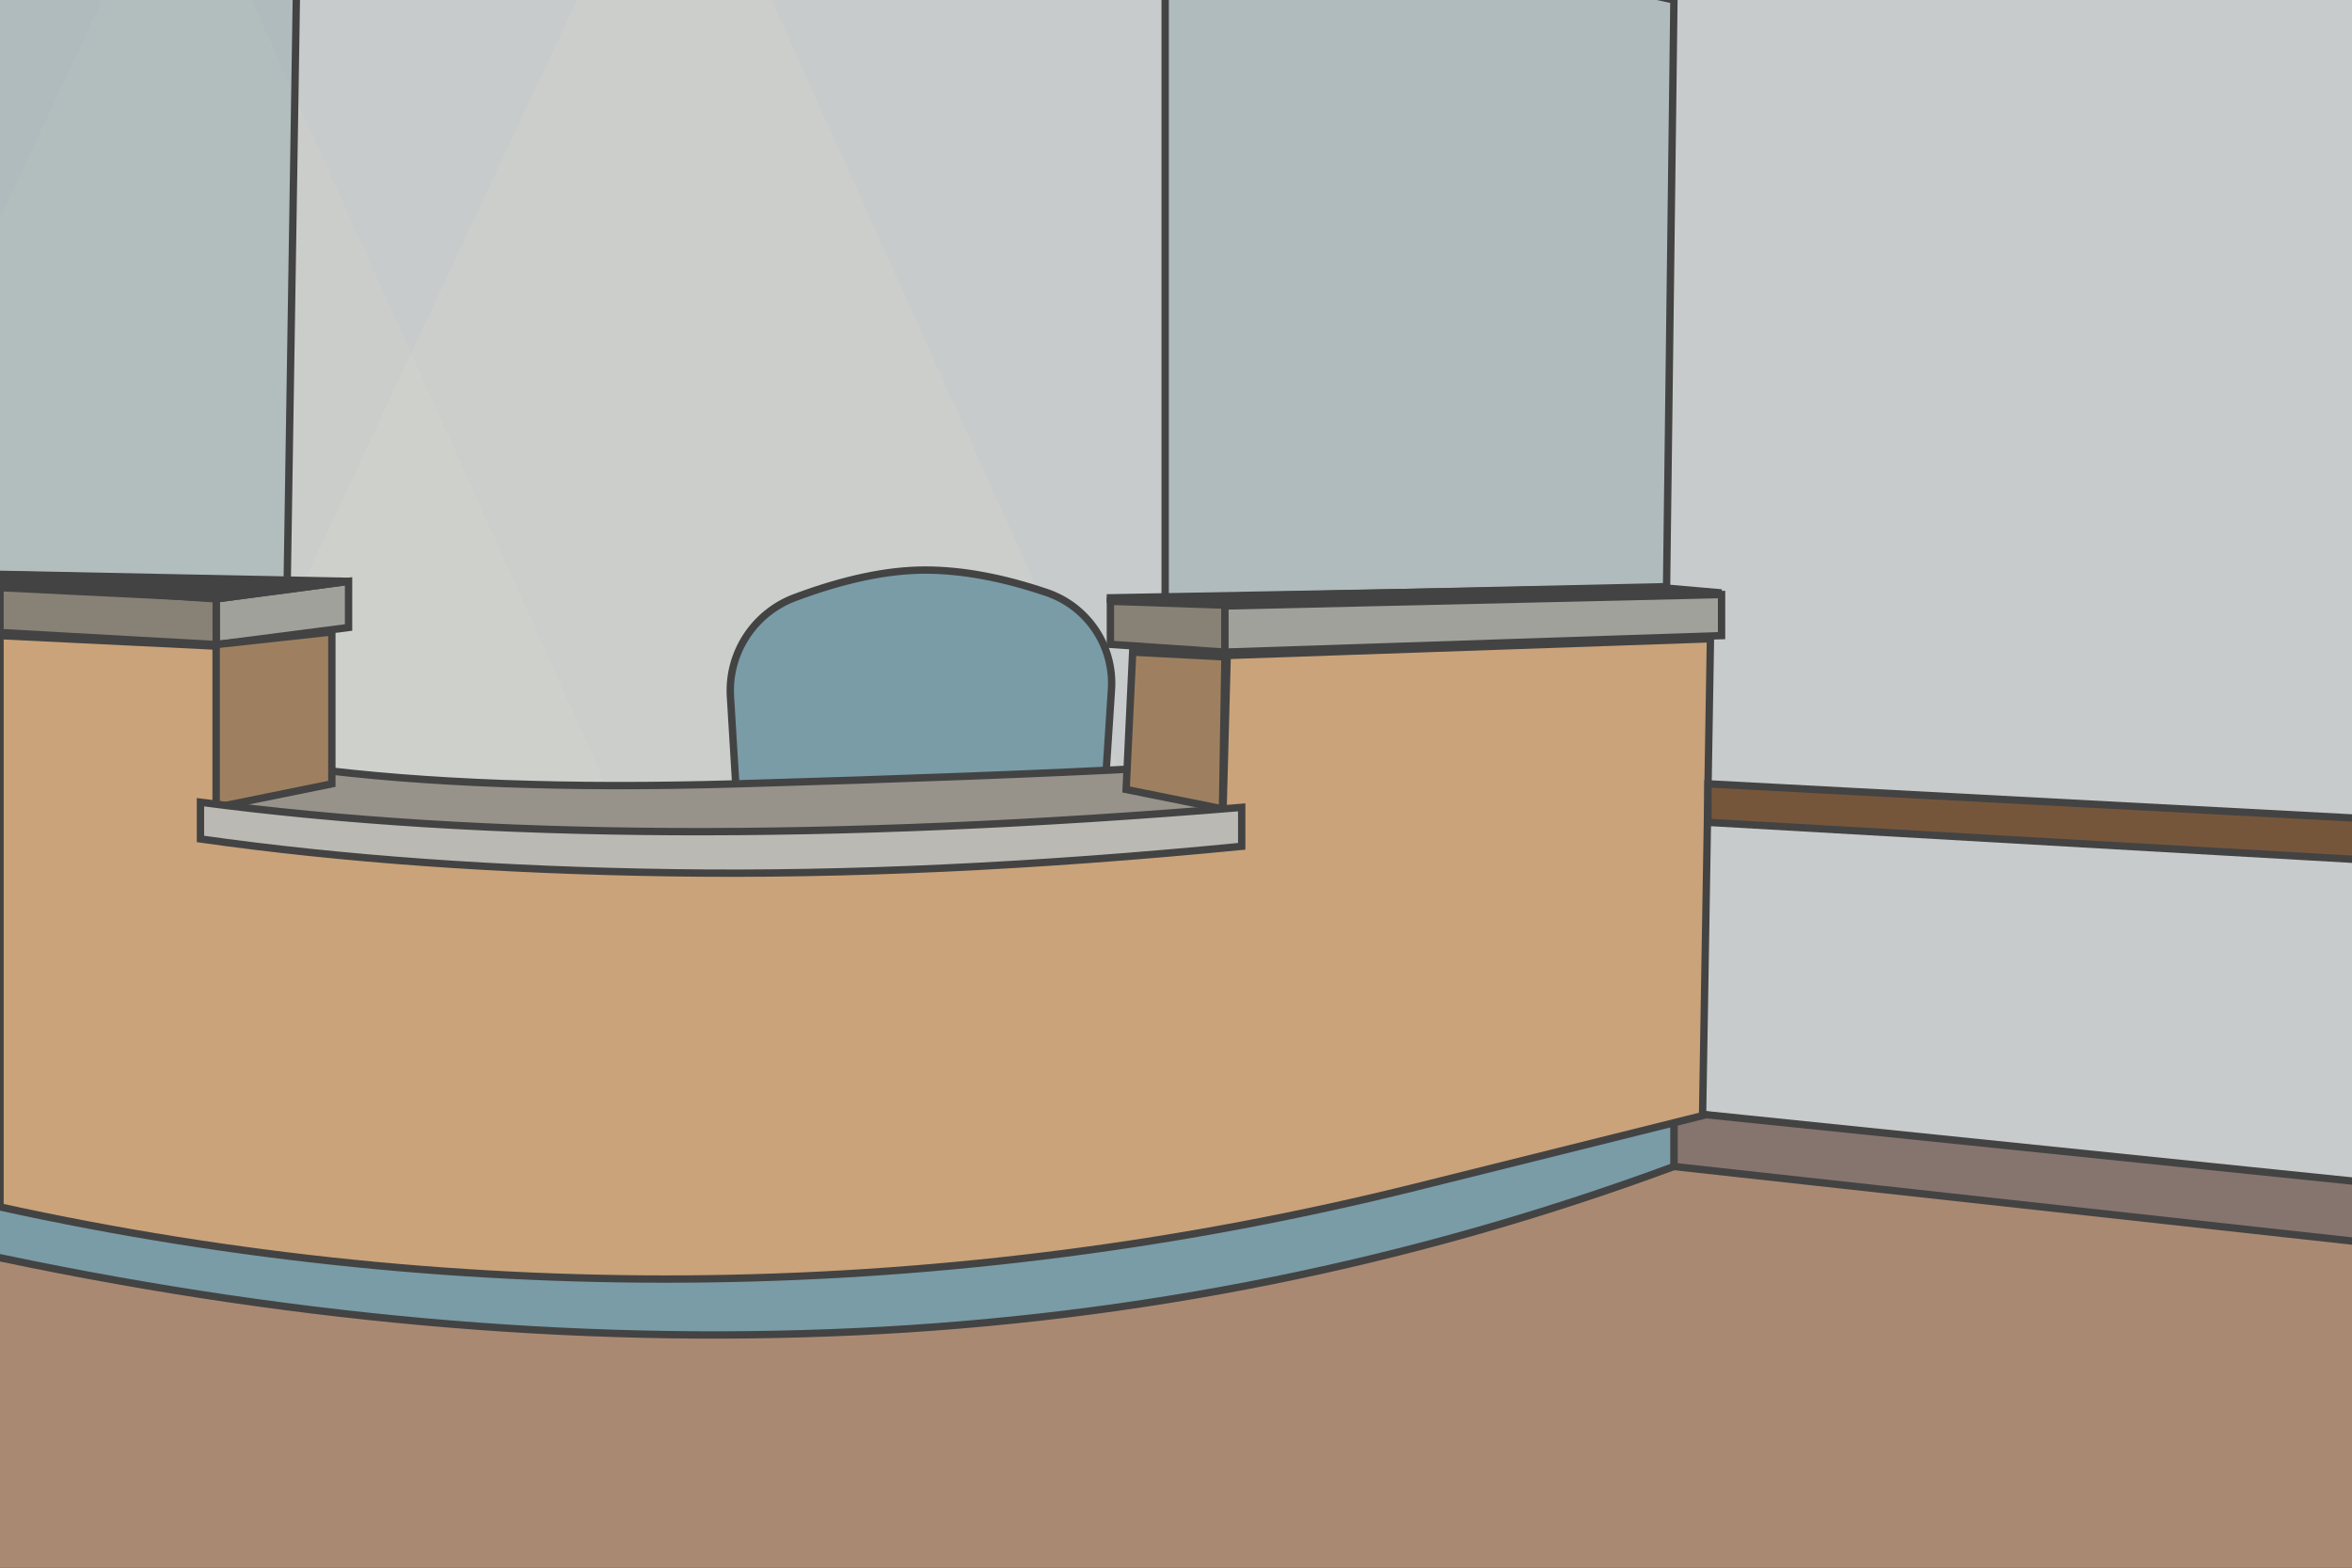 <?xml version="1.0" encoding="UTF-8" standalone="no"?>
<!DOCTYPE svg PUBLIC "-//W3C//DTD SVG 1.1//EN" "http://www.w3.org/Graphics/SVG/1.1/DTD/svg11.dtd">
<svg version="1.1" xmlns="http://www.w3.org/2000/svg" xmlns:xlink="http://www.w3.org/1999/xlink" preserveAspectRatio="xMidYMid meet" viewBox="0 0 960 640" width="960" height="640"><rect x="0" y="0" width="960" height="640" fill="#333333" stroke="none"/><defs><path d="M0 440.47L960 440.47L960 640L0 640L0 440.47Z" id="fGqXbRHw7"></path><path d="M-60.52 430.87L-54.42 -16.09L989.41 -20.64L993.95 491.48L683.23 453.6L-60.52 430.87Z" id="aE5EIKYVU"></path><path d="M256.82 -45.5L294.32 -45.5L466.72 336.36L81.82 327.5L256.82 -45.5Z" id="aK964d6Sp"></path><path d="M377.61 232.72C392.64 232.72 409.17 235.78 427.2 241.89C443.96 247.57 454.81 263.79 453.66 281.45C452.45 300.06 450.77 325.93 449.56 344.54C448.46 361.38 434.49 374.47 417.61 374.47C394.81 374.47 356.41 374.47 333.61 374.47C316.76 374.47 302.82 361.35 301.79 344.53C300.7 326.52 299.24 302.43 298.14 284.42C297.06 266.62 307.72 250.21 324.42 243.96C344.44 236.47 362.17 232.72 377.61 232.72Z" id="c7RfhNrOP"></path><path d="M53.69 -25.39L91.19 -25.39L263.58 356.47L-121.31 347.61L53.69 -25.39Z" id="h3eYJ0n3mk"></path><path d="M81.82 327.5C107.66 339.17 176.16 345 287.32 345C398.49 345 472.99 339.17 510.82 327.5L470.82 313.5C426.49 315.83 369.83 318 300.83 320C231.83 322 173.16 319.83 124.82 313.5L81.82 327.5Z" id="d1GNPuUwph"></path><path d="" id="d2T2sxE9uL"></path><path d="M683.23 453.72L992.49 485.48L992.49 510.22L683.23 476.22L683.23 453.72Z" id="eh0CSp3E"></path><path d="M335.31 465.78L180.88 474.01L-10.54 484.22L-10.54 484.22L-10.54 484.22L-10.54 511.22C113.57 538.19 233.44 549.01 349.07 543.68C464.7 538.34 576.08 515.86 683.23 476.22L683.23 447.22L335.31 465.78Z" id="d2cnAqyw5R"></path><path d="M694.92 455.45C632.63 470.97 593.7 480.67 578.13 484.56C388.62 531.79 190.76 534.58 0 492.72C0 492.72 0 492.72 0 492.72L0 259.49L88.24 263.78L88.24 336.76C122.82 343.43 179.1 347.25 257.08 348.2C335.06 349.16 415.66 347.25 498.89 342.48L500.89 267.6L698.14 260.78L694.92 455.45Z" id="d1JS1eLyrn"></path><path d="M142.27 237.33L142.27 256.17L88.24 263.15L88.24 244.5L142.27 237.33Z" id="b277CMa1oB"></path><path d="M135.45 257.99L135.45 320L88.24 329.6L88.24 263.15L135.45 257.99Z" id="c4RMdrbqVJ"></path><path d="M0 239.89L0 258.22L88.24 263.15L88.24 244.22L0 239.89Z" id="d9lNHe9aR"></path><path d="M459.64 322.3L498.97 330.22L499.97 268.19L462.31 266.22L459.64 322.3Z" id="fXzdga3kH"></path><path d="M488.73 246.67L453.22 245.47L453.22 263.05L499.97 266.22L499.97 247.05L488.73 246.67Z" id="k3OnrqH2ek"></path><path d="M702.68 242.72L702.68 259.49L499.97 266.22L499.97 247.39L702.68 242.72Z" id="dz3YRTsr0"></path><path d="M506.82 345.5C422.99 353.71 345.66 357.31 274.83 356.31C203.99 355.31 139.66 350.71 81.82 342.5L81.82 327.5C139.66 335.15 203.99 339.15 274.83 339.5C345.66 339.85 422.99 336.55 506.82 329.6L506.82 345.5Z" id="acTrSPxkF"></path><path d="M475.58 -45.5L683.23 0L680.23 239.5L475.58 244.05L475.58 -45.5Z" id="a2YWZA2Vvi"></path><path d="M-53.42 -14.67L121.73 -49.67L117.23 237.33L-54.42 233.39L-53.42 -14.67Z" id="a45eXR1F6r"></path><path d="M453.22 244.05L678.72 239.97L702.68 242.05L499.97 245.47L453.22 244.72L453.22 244.05Z" id="c5vyLKNLpQ"></path><path d="M0 238.47L0 234.47L142.27 237.33L88.24 244.5L0 238.47Z" id="dxSumRppV"></path><path d="M697.14 320L993.95 335.72L993.95 352.72L697.14 335.72L697.14 320Z" id="f3tPYVBStw"></path></defs><g><g><g><use xlink:href="#fGqXbRHw7" opacity="1" fill="#aa8973" fill-opacity="1"></use></g><g><use xlink:href="#aE5EIKYVU" opacity="1" fill="#c8cbcb" fill-opacity="1"></use><g><use xlink:href="#aE5EIKYVU" opacity="1" fill-opacity="0" stroke="#434343" stroke-width="3" stroke-opacity="1"></use></g></g><g><use xlink:href="#aK964d6Sp" opacity="1" fill="#fffbca" fill-opacity="0.06"></use></g><g><use xlink:href="#c7RfhNrOP" opacity="1" fill="#799ca7" fill-opacity="1"></use><g><use xlink:href="#c7RfhNrOP" opacity="1" fill-opacity="0" stroke="#434343" stroke-width="3" stroke-opacity="1"></use></g></g><g><use xlink:href="#h3eYJ0n3mk" opacity="1" fill="#fffbca" fill-opacity="0.05"></use></g><g><use xlink:href="#d1GNPuUwph" opacity="1" fill="#97938a" fill-opacity="1"></use><g><use xlink:href="#d1GNPuUwph" opacity="1" fill-opacity="0" stroke="#434343" stroke-width="3" stroke-opacity="1"></use></g></g><g><g><use xlink:href="#d2T2sxE9uL" opacity="1" fill-opacity="0" stroke="#434343" stroke-width="3" stroke-opacity="1"></use></g></g><g><use xlink:href="#eh0CSp3E" opacity="1" fill="#86756e" fill-opacity="1"></use><g><use xlink:href="#eh0CSp3E" opacity="1" fill-opacity="0" stroke="#434343" stroke-width="3" stroke-opacity="1"></use></g></g><g><use xlink:href="#d2cnAqyw5R" opacity="1" fill="#799ca7" fill-opacity="1"></use><g><use xlink:href="#d2cnAqyw5R" opacity="1" fill-opacity="0" stroke="#434343" stroke-width="3" stroke-opacity="1"></use></g></g><g><use xlink:href="#d1JS1eLyrn" opacity="1" fill="#caa37a" fill-opacity="1"></use><g><use xlink:href="#d1JS1eLyrn" opacity="1" fill-opacity="0" stroke="#434343" stroke-width="3" stroke-opacity="1"></use></g></g><g><use xlink:href="#b277CMa1oB" opacity="1" fill="#a0a19b" fill-opacity="1"></use><g><use xlink:href="#b277CMa1oB" opacity="1" fill-opacity="0" stroke="#434343" stroke-width="3" stroke-opacity="1"></use></g></g><g><use xlink:href="#c4RMdrbqVJ" opacity="1" fill="#9e8060" fill-opacity="1"></use><g><use xlink:href="#c4RMdrbqVJ" opacity="1" fill-opacity="0" stroke="#434343" stroke-width="3" stroke-opacity="1"></use></g></g><g><use xlink:href="#d9lNHe9aR" opacity="1" fill="#888176" fill-opacity="1"></use><g><use xlink:href="#d9lNHe9aR" opacity="1" fill-opacity="0" stroke="#434343" stroke-width="3" stroke-opacity="1"></use></g></g><g><use xlink:href="#fXzdga3kH" opacity="1" fill="#9e8060" fill-opacity="1"></use><g><use xlink:href="#fXzdga3kH" opacity="1" fill-opacity="0" stroke="#434343" stroke-width="3" stroke-opacity="1"></use></g></g><g><use xlink:href="#k3OnrqH2ek" opacity="1" fill="#888176" fill-opacity="1"></use><g><use xlink:href="#k3OnrqH2ek" opacity="1" fill-opacity="0" stroke="#434343" stroke-width="3" stroke-opacity="1"></use></g></g><g><use xlink:href="#dz3YRTsr0" opacity="1" fill="#a0a19b" fill-opacity="1"></use><g><use xlink:href="#dz3YRTsr0" opacity="1" fill-opacity="0" stroke="#434343" stroke-width="3" stroke-opacity="1"></use></g></g><g><use xlink:href="#acTrSPxkF" opacity="1" fill="#bab9b3" fill-opacity="1"></use><g><use xlink:href="#acTrSPxkF" opacity="1" fill-opacity="0" stroke="#434343" stroke-width="3" stroke-opacity="1"></use></g></g><g><use xlink:href="#a2YWZA2Vvi" opacity="1" fill="#688d97" fill-opacity="0.25"></use><g><use xlink:href="#a2YWZA2Vvi" opacity="1" fill-opacity="0" stroke="#434343" stroke-width="3" stroke-opacity="1"></use></g></g><g><use xlink:href="#a45eXR1F6r" opacity="1" fill="#688d97" fill-opacity="0.25"></use><g><use xlink:href="#a45eXR1F6r" opacity="1" fill-opacity="0" stroke="#434343" stroke-width="3" stroke-opacity="1"></use></g></g><g><use xlink:href="#c5vyLKNLpQ" opacity="1" fill="#434343" fill-opacity="1"></use><g><use xlink:href="#c5vyLKNLpQ" opacity="1" fill-opacity="0" stroke="#434343" stroke-width="3" stroke-opacity="1"></use></g></g><g><use xlink:href="#dxSumRppV" opacity="1" fill="#434343" fill-opacity="1"></use><g><use xlink:href="#dxSumRppV" opacity="1" fill-opacity="0" stroke="#434343" stroke-width="3" stroke-opacity="1"></use></g></g><g><use xlink:href="#f3tPYVBStw" opacity="1" fill="#76563b" fill-opacity="1"></use><g><use xlink:href="#f3tPYVBStw" opacity="1" fill-opacity="0" stroke="#434343" stroke-width="3" stroke-opacity="1"></use></g></g></g></g></svg>